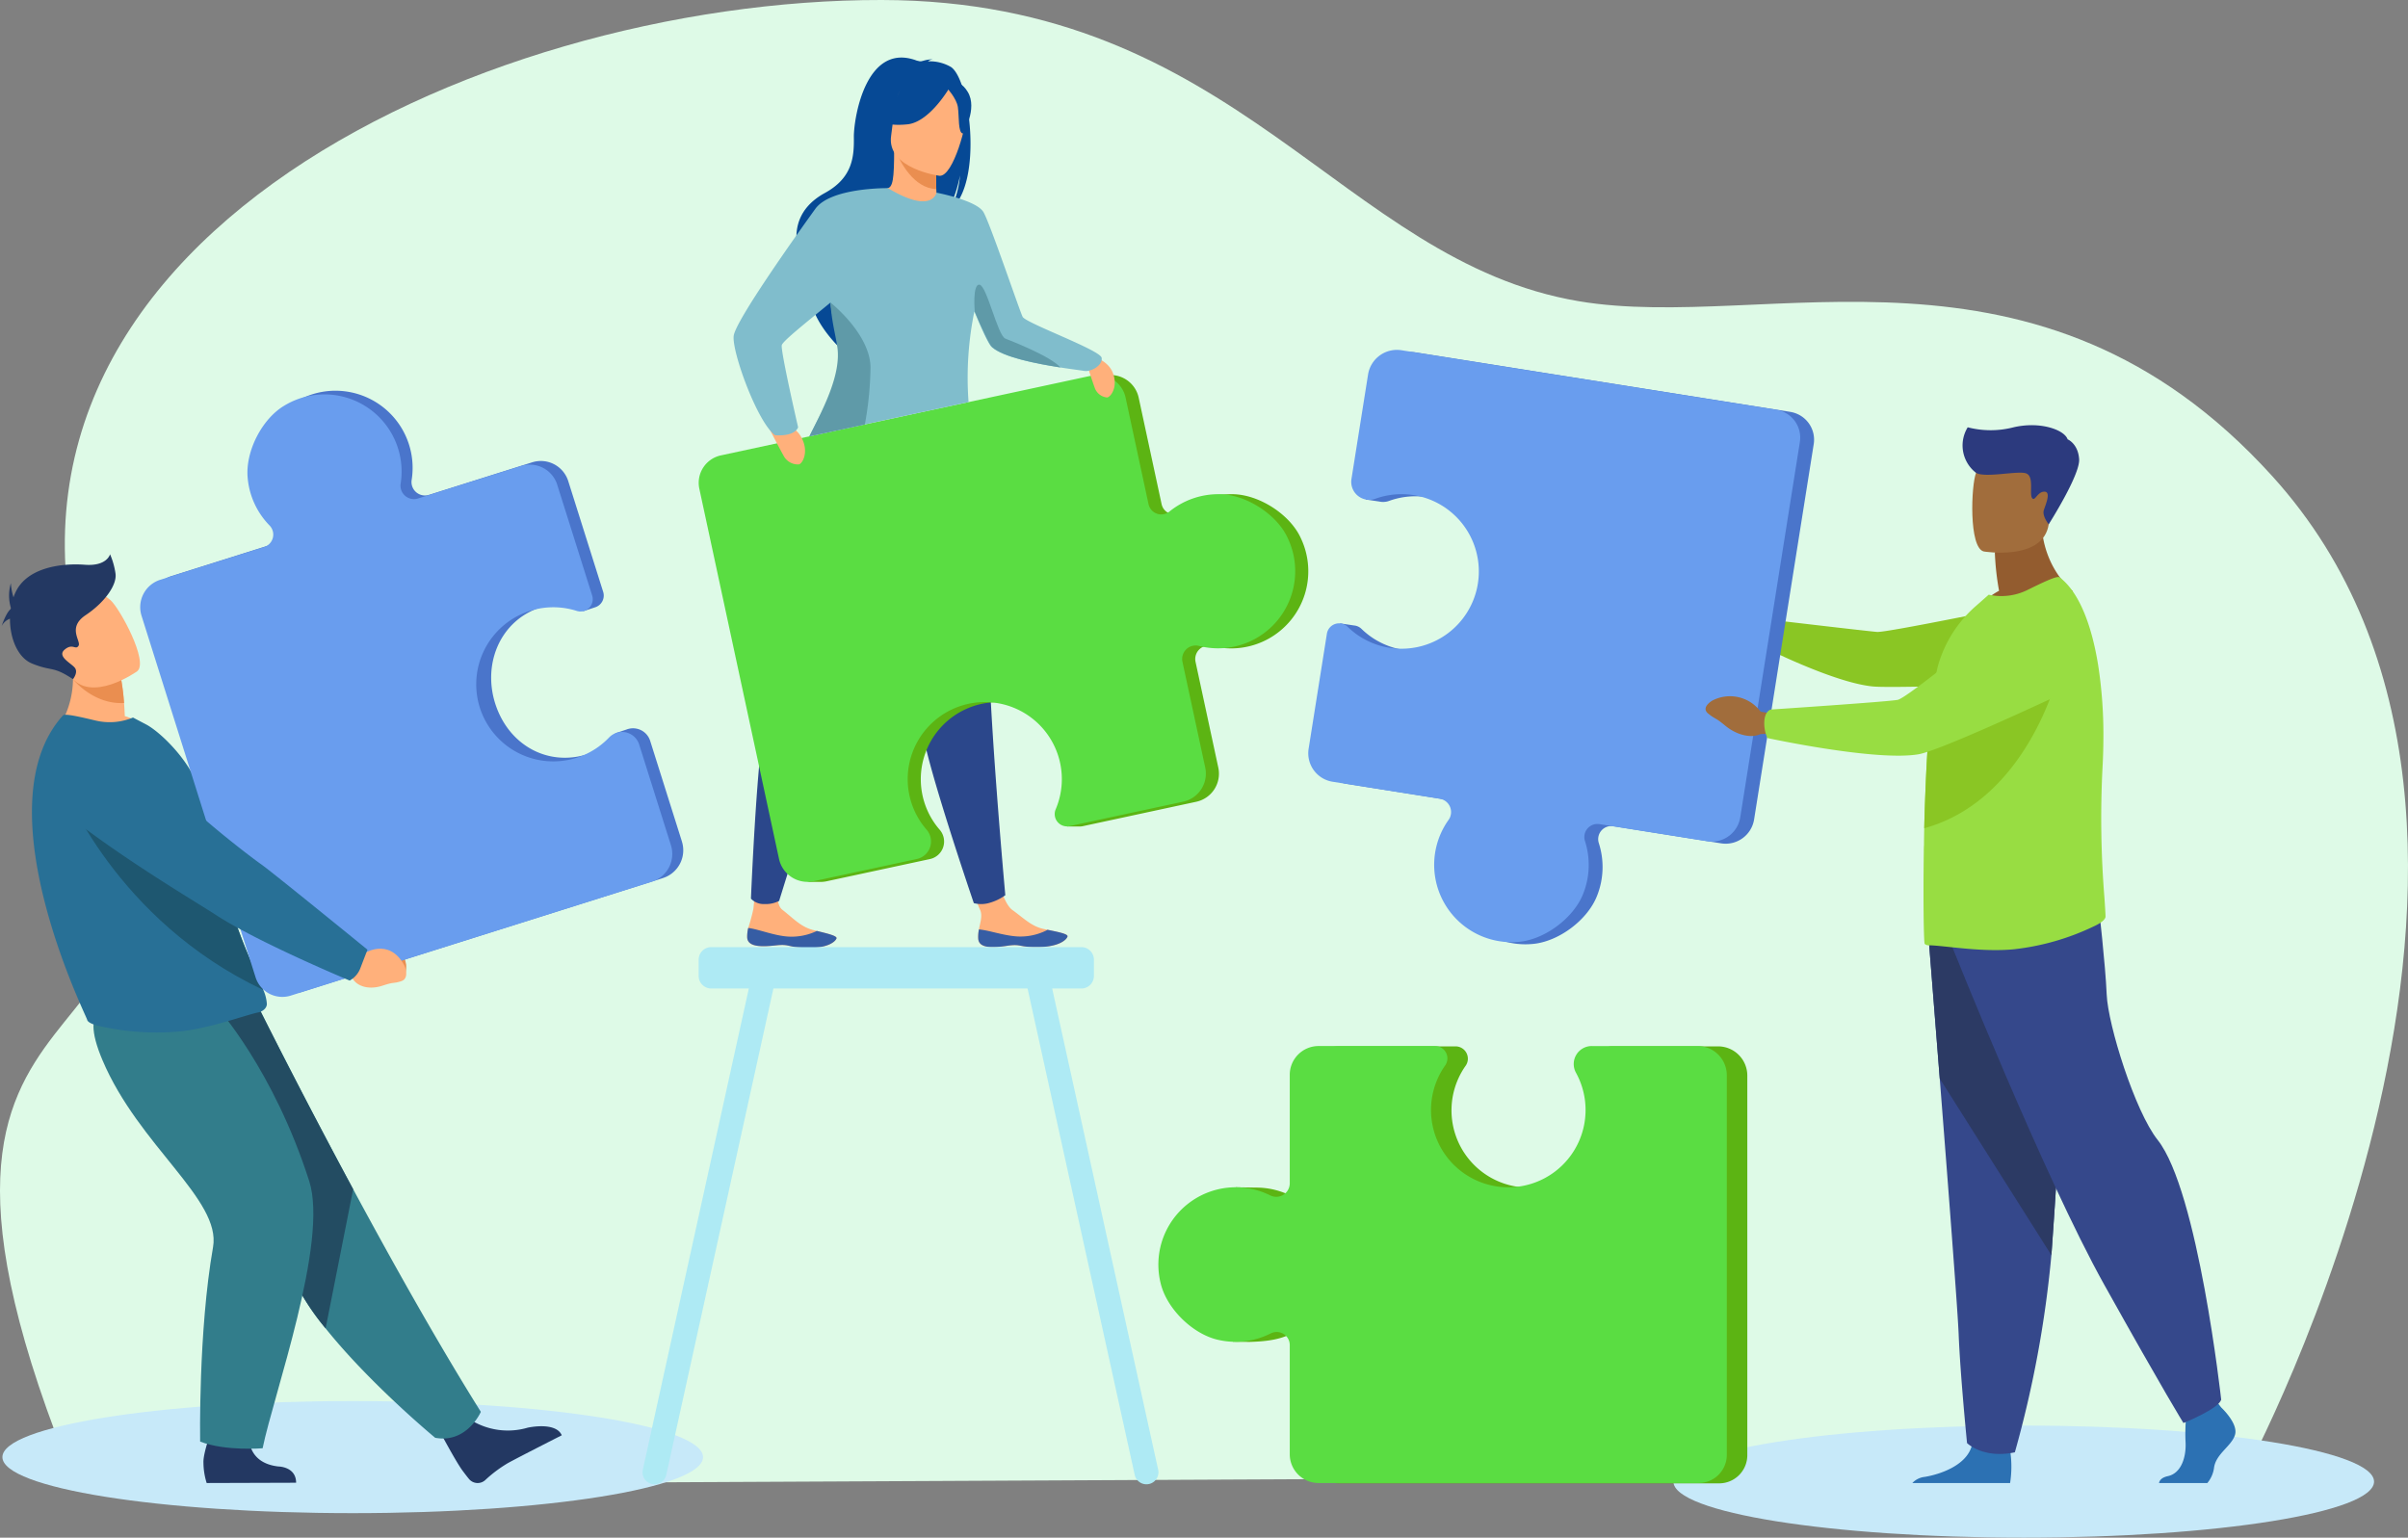<svg xmlns="http://www.w3.org/2000/svg" xmlns:xlink="http://www.w3.org/1999/xlink" width="506.172" height="323.271" viewBox="0 0 506.172 323.271">
  <rect x="0" y="0" width="506.172" height="323.271" fill="#808080" stroke="none"/>
  <defs>
    <clipPath id="clip-path">
      <rect id="長方形_2776" data-name="長方形 2776" width="506.172" height="323.271" fill="none"/>
    </clipPath>
  </defs>
  <g id="merit-team" clip-path="url(#clip-path)">
    <path id="パス_47079" data-name="パス 47079" d="M471.792,310.017s73.263-135.458,5.891-209.869c-49.338-54.492-106.294-30.157-145.8-36.819C281.871,54.9,260.1.121,185.338,0,100.275-.137-15.692,53.019,20.39,149.485c32.116,85.86-54.492,41.237-4.418,162.74Z" transform="translate(0 0)" fill="#defae7"/>
    <path id="パス_47080" data-name="パス 47080" d="M147.963,411.782c0-6.507-32.969-11.782-73.638-11.782S.687,405.275.687,411.782s32.969,11.782,73.638,11.782,73.638-5.275,73.638-11.782" transform="translate(-0.181 -105.447)" fill="#c7e9f9"/>
    <path id="パス_47081" data-name="パス 47081" d="M624.963,418.782c0-6.507-32.969-11.782-73.638-11.782s-73.638,5.275-73.638,11.782,32.969,11.782,73.638,11.782,73.638-5.275,73.638-11.782" transform="translate(-125.927 -107.293)" fill="#c7e9f9"/>
    <path id="パス_47082" data-name="パス 47082" d="M278.323,262.9c.207,1.943,2.958,1.873,6.066,1.407s2.3.352,6.675.267,5.828-1.578,6.019-2.209c.171-.56-1.949-.957-4.219-1.43-.285-.058-.571-.121-.858-.183-2.56-.561-4.3-2.4-6.53-3.991-2.11-1.5-3.531-8.39-3.531-8.39l-6.213-.036s1.953,6.228,2.969,8.393c.6,1.274-.039,2.91-.239,4.137a7.586,7.586,0,0,0-.139,2.034" transform="translate(-72.688 -65.465)" fill="#ffb07b"/>
    <path id="パス_47083" data-name="パス 47083" d="M285.307,268.79c3.108-.465,2.3.351,6.675.267s5.828-1.578,6.018-2.209c.17-.56-1.949-.957-4.218-1.429l-.026.042a12.247,12.247,0,0,1-6.372,1.361c-2.942-.2-5.974-1.32-8-1.473a7.623,7.623,0,0,0-.139,2.035c.208,1.943,2.958,1.873,6.066,1.407" transform="translate(-73.607 -69.951)" fill="#365da4"/>
    <path id="パス_47084" data-name="パス 47084" d="M213.285,261.882c.135,1.95,2.885,1.984,6.009,1.635s2.289.437,6.66.518,5.884-1.358,6.1-1.982c.191-.553-1.912-1.029-4.161-1.588-.284-.069-.567-.142-.851-.215-2.536-.657-4.209-2.565-6.375-4.233-2.051-1.582-.364-8.14-.364-8.14l-4.714-2.227s-.649,6.76-1,10.179a39.283,39.283,0,0,1-1.087,4.024,7.648,7.648,0,0,0-.216,2.027" transform="translate(-56.223 -64.758)" fill="#ffb07b"/>
    <path id="パス_47085" data-name="パス 47085" d="M219.294,268.6c3.123-.348,2.29.438,6.661.518s5.884-1.358,6.1-1.982c.191-.553-1.912-1.029-4.162-1.588l-.027.041a12.239,12.239,0,0,1-6.418,1.12c-2.932-.307-5.92-1.545-7.943-1.773a7.648,7.648,0,0,0-.216,2.027c.135,1.951,2.886,1.984,6.009,1.635" transform="translate(-56.223 -69.843)" fill="#365da4"/>
    <path id="パス_47086" data-name="パス 47086" d="M224.162,134.484s-1.306,6.323-2.614,38.388a103.494,103.494,0,0,0-4.185,13.2c-1.759,7.26-3,37.551-3,37.551a3.658,3.658,0,0,0,2.831,1.139,6.158,6.158,0,0,0,3.093-.658s12.231-39.674,18.185-55.077,9.442-37.4,9.442-37.4Z" transform="translate(-56.51 -34.699)" fill="#2b478b"/>
    <path id="パス_47087" data-name="パス 47087" d="M247.646,135.28s.965,6.384,10.839,36.918a103.463,103.463,0,0,0,.644,13.829c.862,7.42,10.858,36.633,10.858,36.633a6.139,6.139,0,0,0,3.319-.065,10.476,10.476,0,0,0,3.3-1.6s-3.831-41.754-3.58-58.265-4.09-38.352-4.09-38.352Z" transform="translate(-65.284 -32.788)" fill="#2b478b"/>
    <path id="パス_47088" data-name="パス 47088" d="M259.781,18.39a8.943,8.943,0,0,0-4.791-1.167,2.259,2.259,0,0,1,1.044-.433,7.5,7.5,0,0,0-2.711.564c-11.3-5.014-13.954,11.854-13.909,15.806s-.154,8.488-6.08,11.734c-11.66,6.387-2.722,19-2.722,19-2.1,6.023,5.672,13.4,5.672,13.4-.132-3.2,14.549-23.575,22.465-28.224,2-2.653,2.909-7.473,2.978-7.852a20.989,20.989,0,0,1-1.929,7.142c6.789-5.649,4.086-27.363-.016-29.974" transform="translate(-59.93 -4.331)" fill="#064995"/>
    <path id="パス_47089" data-name="パス 47089" d="M264.165,53.728c.04.018-3.7,1.961-6.52,1.191-2.649-.722-4.379-4.157-4.343-4.165,1.122-.222,1.446-1.764,1.422-8.387l.507.1,8.22,1.629.306.06s-.2,2.683-.2,5.211c0,.535.006,1.062.027,1.555.055,1.468.219,2.636.582,2.806" transform="translate(-66.775 -11.169)" fill="#ffb07b"/>
    <path id="パス_47090" data-name="パス 47090" d="M264.165,49.544c0,.535.006,1.062.026,1.555-4.781-.193-7.538-5.661-8.578-8.059l8.447,1.233.306.06s-.2,2.683-.2,5.211" transform="translate(-67.384 -11.346)" fill="#ea8e50"/>
    <path id="パス_47091" data-name="パス 47091" d="M253.589,34.971a25.078,25.078,0,0,1-3.1-7.328c-.429-2.412.8-11.352,9.784-10.064a12.2,12.2,0,0,1,5.061,1.913c1.951,1.317,4.766,4.161,1.619,11.963l-.818,2.636Z" transform="translate(-66.014 -4.601)" fill="#064995"/>
    <path id="パス_47092" data-name="パス 47092" d="M264.52,43.146s-11.192-1.479-10.164-8.436.277-11.831,7.467-11.181,8.183,3.51,8.4,5.915-2.768,13.907-5.706,13.7" transform="translate(-67.035 -6.187)" fill="#ffb07b"/>
    <path id="パス_47093" data-name="パス 47093" d="M265.781,23.67s-4.272,7.7-9.145,8.211-6.719-1.053-6.719-1.053a13.433,13.433,0,0,0,5.515-7.2s8.621-4.185,10.349.043" transform="translate(-65.883 -5.742)" fill="#064995"/>
    <path id="パス_47094" data-name="パス 47094" d="M270.3,24.716s2.012,2.162,2.3,4.015,0,5.538,1.081,5.572c0,0,3.13-5.2,1.009-8.726-2.249-3.736-4.394-.862-4.394-.862" transform="translate(-71.255 -6.237)" fill="#064995"/>
    <path id="パス_47095" data-name="パス 47095" d="M326.935,141.212c-2.348-4.974-8.876-9.089-14.376-9.091a16.333,16.333,0,0,0-10.416,3.643,2.742,2.742,0,0,1-4.406-1.559l-4.814-22.367a6.04,6.04,0,0,0-7.176-4.634l-77.9,16.765a5.9,5.9,0,0,0-4.527,7.012l16.747,77.812a6.123,6.123,0,0,0,4.135,4.55l-1.023.289H226.2l.024,0a6.174,6.174,0,0,0,1.119-.135l1.7-.365,19.992-4.3a3.773,3.773,0,0,0,2.06-6.161,16.2,16.2,0,1,1,27.136-4.295,2.577,2.577,0,0,0,.76,3.036l-1.166.568h2.7a2.643,2.643,0,0,0,.624-.058l23.872-5.138a6.043,6.043,0,0,0,4.636-7.18l-4.784-22.229a2.83,2.83,0,0,1,3.471-3.336,16.218,16.218,0,0,0,18.59-22.82" transform="translate(-53.564 -28.225)" fill="#5cb413"/>
    <path id="パス_47096" data-name="パス 47096" d="M308.824,132.121a16.333,16.333,0,0,0-10.417,3.643A2.742,2.742,0,0,1,294,134.2l-4.814-22.367a6.04,6.04,0,0,0-7.176-4.634l-77.9,16.765a5.9,5.9,0,0,0-4.527,7.012l16.746,77.812a6.129,6.129,0,0,0,7.281,4.7l21.688-4.668a3.773,3.773,0,0,0,2.06-6.161,16.2,16.2,0,1,1,27.136-4.3,2.585,2.585,0,0,0,2.919,3.545l23.872-5.137a6.044,6.044,0,0,0,4.636-7.18l-4.784-22.229a2.83,2.83,0,0,1,3.471-3.336,16.218,16.218,0,0,0,18.59-22.82c-2.348-4.974-8.876-9.089-14.376-9.091" transform="translate(-52.579 -28.225)" fill="#5add42"/>
    <path id="パス_47097" data-name="パス 47097" d="M309.273,100.918s4.859.8,6.132,3.956-.5,5.3-1.189,5.292a3.055,3.055,0,0,1-2.61-2.152c-.614-1.638-2.334-7.1-2.334-7.1" transform="translate(-81.53 -26.604)" fill="#ffb07b"/>
    <path id="パス_47098" data-name="パス 47098" d="M218.437,120.065s5.454-.007,7.416,3.217.405,5.884-.344,6a3.383,3.383,0,0,1-3.24-1.881c-.968-1.68-3.832-7.335-3.832-7.335" transform="translate(-57.584 -31.651)" fill="#ffb07b"/>
    <path id="パス_47099" data-name="パス 47099" d="M283.083,92.147c-.483-.1-2.6-.352-5.287-.775-4.951-.777-11.856-2.144-14.172-4.281-.627-.58-2.089-3.772-3.608-7.432A69.4,69.4,0,0,0,258.8,98.7l-33.471,7.2c2.87-5.8,7.312-13,6.479-18.818-.308-2.158-1.491-5.12-1.933-8.447-.038-.286-.068-.572-.094-.863-4.694,3.865-10.116,8.127-10.247,8.98-.216,1.429,3.439,17.253,3.439,17.253-.908,2.089-4.849,1.649-4.849,1.649-3.694-2.638-9.127-17.584-8.69-20.9s13.9-22.181,17.162-26.692c3.22-4.457,14.975-4.345,15.258-4.343h.007c9.348,5.613,10.191.948,10.191.948s8.435,1.6,9.884,4.094,7.806,21.387,8.256,22.052c.941,1.392,16.308,6.959,16.583,8.571s-2.316,3.041-3.694,2.749" transform="translate(-55.205 -14.165)" fill="#80bdcc"/>
    <path id="パス_47100" data-name="パス 47100" d="M242.7,112.016l-11.672,2.5c2.906-5.786,6.726-12.992,5.89-18.778-.312-2.16-1.013-4.717-1.35-8.059-.033-.322-.088-1.292-.088-1.292s8.264,6.5,8.409,13.544a70.331,70.331,0,0,1-1.19,12.083" transform="translate(-60.904 -22.774)" fill="#5f9aa8"/>
    <path id="パス_47101" data-name="パス 47101" d="M296.222,98.676c-5.012-.778-12-2.147-14.345-4.284-.636-.58-2.116-3.775-3.653-7.44,0,0-.539-5.89,1-5.67s3.8,10.666,5.421,11.326c1.447.592,9.446,3.662,11.577,6.068" transform="translate(-73.321 -21.426)" fill="#5f9aa8"/>
    <path id="パス_47102" data-name="パス 47102" d="M632.29,406.986c-.706,2.381-3.968,3.968-4.409,6.878a6.315,6.315,0,0,1-1.416,3.281H616.309c.1-.559.547-1.161,1.868-1.45,2.82-.616,3.884-4.035,3.708-7.209-.073-1.331-.039-2.848.027-4.161.089-1.817.239-3.246.239-3.246l5.995-1.41.63.81.6.777s3.613,3.35,2.909,5.73" transform="translate(-162.471 -105.36)" fill="#2c71b3"/>
    <path id="パス_47103" data-name="パス 47103" d="M566.437,419.928H545.891a4.12,4.12,0,0,1,2.59-1.289c3.162-.513,8.638-2.349,9.859-6.39.04-.13.076-.263.105-.4.969-4.32,8.024,1.323,8.024,1.323s.022.173.054.468a22.006,22.006,0,0,1-.086,6.287" transform="translate(-143.907 -108.142)" fill="#2c71b3"/>
    <path id="パス_47104" data-name="パス 47104" d="M550.548,267.3s1.071,13.365,2.331,29.431c1.711,21.825,3.769,48.632,3.973,53.71.352,8.818,1.764,22.924,1.764,22.924s3.348,3.351,10.051,1.939a230.789,230.789,0,0,0,7.678-41.442c.027-.349.053-.7.079-1.053,1.587-21.689,4.055-67.36,4.055-67.36Z" transform="translate(-145.135 -69.978)" fill="#35488b"/>
    <path id="パス_47105" data-name="パス 47105" d="M550.548,267.3s1.071,13.365,2.331,29.431l23.466,37.131c.027-.349.053-.7.079-1.053,1.587-21.689,4.055-67.36,4.055-67.36Z" transform="translate(-145.135 -69.978)" fill="#2c3a64"/>
    <path id="パス_47106" data-name="パス 47106" d="M557.192,267s19.308,48.4,32,71.151,16.664,29.1,16.664,29.1,7.274-2.909,7.935-4.893c0,0-4.854-43.915-13.357-54.62-4.8-6.049-10.447-24.2-10.712-30.55s-1.719-18.912-1.719-18.912Z" transform="translate(-146.886 -68.084)" fill="#35488b"/>
    <path id="パス_47107" data-name="パス 47107" d="M568.816,162.939a56.719,56.719,0,0,1-.885-8.074l9.8-7.895c-.364,10.856,6.593,16.076,6.593,16.076s-13.055,6.426-20.6,4.046a18.067,18.067,0,0,1,5.1-4.154" transform="translate(-148.607 -38.744)" fill="#935c2f"/>
    <path id="パス_47108" data-name="パス 47108" d="M565.433,150.068s12.463,2.071,13.633-5.711,3.566-12.755-4.342-14.406-9.9,1.085-10.927,3.588-1.577,15.79,1.635,16.529" transform="translate(-148.418 -34.125)" fill="#a16d3c"/>
    <path id="パス_47109" data-name="パス 47109" d="M502.255,177.626l-2.652-1.643a6.707,6.707,0,0,0-8.96-1.849s-2.239,1.426-.736,2.622,1.1.52,3.179,2.251,4.774,2.349,6.51,1.395l2.228-.21Z" transform="translate(-129.012 -45.643)" fill="#a16d3c"/>
    <path id="パス_47110" data-name="パス 47110" d="M502.48,178.037c.683-2.138,1.008-2.327,1.008-2.327s21.458,2.535,23.481,2.686,30.117-5.639,30.117-5.639l13.265,16.108s-39.111,1.475-44.229,1c-8.459-.793-23.8-8.668-23.8-8.668a6.253,6.253,0,0,1,.155-3.155" transform="translate(-132.387 -45.542)" fill="#8ac624"/>
    <path id="パス_47111" data-name="パス 47111" d="M587.339,236.081c.038.831-1.675,1.744-2.419,2.078a52.1,52.1,0,0,1-16.712,4.823c-6.991.717-15.253-.856-18.086-.818a1.218,1.218,0,0,1-.794-.3c-.189-.152-.34-8.691-.189-19.458,0-.416,0-.871.038-1.286v-.15c.011-1.122.029-2.261.052-3.411.071-3.147.189-6.378.326-9.588.2-4.733.486-9.384.876-13.505a78.051,78.051,0,0,1,1.581-10.675,26.052,26.052,0,0,1,8.162-13.038l2.606-2.3a12.369,12.369,0,0,0,8.124-.982c2.985-1.474,6.235-3.062,6.763-2.683,4.029,3.01,6.74,9.846,8.13,18.533a96.027,96.027,0,0,1,1.093,15.326c-.009,2.087-.073,4.2-.194,6.342a208.484,208.484,0,0,0,.414,27.2c.114,1.663.2,2.985.23,3.9" transform="translate(-144.747 -43.425)" fill="#98dd42"/>
    <path id="パス_47112" data-name="パス 47112" d="M475.829,113.082,397.01,100.564a6.144,6.144,0,0,0-7.032,5.1l-3.489,21.968a25.888,25.888,0,0,0,.1,3.877l2.841.423a3.644,3.644,0,0,0,.493.074,3.753,3.753,0,0,0,1.585-.216,16.244,16.244,0,1,1-5.81,26.927,2.56,2.56,0,0,0-1.538-.726l-2.972-.446-3.7,26.8a6.06,6.06,0,0,0,5.034,6.935l22.516,3.576a2.837,2.837,0,0,1,1.862,4.454A16.261,16.261,0,0,0,421.5,224.956c5.5-.395,11.712-5.007,13.706-10.15a16.379,16.379,0,0,0,.366-11.059,2.749,2.749,0,0,1,3.053-3.555l22.656,3.6a6.057,6.057,0,0,0,6.932-5.032l12.532-78.9a5.918,5.918,0,0,0-4.916-6.773" transform="translate(-99.492 -26.49)" fill="#4a75cb"/>
    <path id="パス_47113" data-name="パス 47113" d="M578.008,189.653s-6.042,28.194-28.724,34.475c.069-3.147.188-6.378.324-9.588.205-4.733.487-9.384.876-13.505a7.875,7.875,0,0,1,1.132-.487c7.7-2.538,26.392-10.895,26.392-10.895" transform="translate(-144.801 -49.996)" fill="#8ac624"/>
    <path id="パス_47114" data-name="パス 47114" d="M431.25,214.209a16.375,16.375,0,0,0,.366-11.059,2.749,2.749,0,0,1,3.053-3.555l22.656,3.6a6.058,6.058,0,0,0,6.932-5.032l12.531-78.9a5.918,5.918,0,0,0-4.916-6.773L393.053,99.967a6.143,6.143,0,0,0-7.031,5.1l-3.489,21.968a3.783,3.783,0,0,0,5.016,4.157,16.244,16.244,0,1,1-5.81,26.927,2.592,2.592,0,0,0-4.372,1.446l-3.84,24.181a6.059,6.059,0,0,0,5.034,6.935l22.516,3.576a2.837,2.837,0,0,1,1.863,4.454,16.261,16.261,0,0,0,14.605,25.644c5.5-.394,11.713-5.007,13.706-10.15" transform="translate(-98.449 -26.333)" fill="#699dee"/>
    <path id="パス_47115" data-name="パス 47115" d="M501.681,202.558l-3.241-.536a8,8,0,0,0-10.133-2.347s-2.554,1.429-.865,2.765,1.239.6,3.578,2.533,5.384,2.7,7.363,1.76l2.527-.132Z" transform="translate(-128.346 -52.397)" fill="#a16d3c"/>
    <path id="パス_47116" data-name="パス 47116" d="M503.619,196.754c.1-2.384,1.375-2.639,1.375-2.639s24.548-1.624,26.666-2.034,21.669-16.611,21.669-16.611,7.561-6.8,12.859-4.5c4.6,1.993,6.044,5.923,6.276,9.539A10.5,10.5,0,0,1,566.4,190.67c-8.781,4.1-26.342,12.153-30.34,12.847-8.9,1.546-31.779-3.409-31.779-3.409a7.516,7.516,0,0,1-.66-3.353" transform="translate(-132.762 -44.946)" fill="#98dd42"/>
    <path id="パス_47117" data-name="パス 47117" d="M563.054,131.416a7.272,7.272,0,0,1-1.759-9.58,19.258,19.258,0,0,0,9.632,0c5.652-1.319,10.711.55,11.37,2.529,0,0,2.2.88,2.42,4.178s-6.4,13.69-6.4,13.69-1.412-1.759-1.027-2.968,1.594-3.9.11-3.9-1.979,2.2-2.584,1.32.495-4.563-1.264-5.169-8.522,1.015-10.5-.1" transform="translate(-147.673 -32.002)" fill="#2c3a7e"/>
    <path id="パス_47118" data-name="パス 47118" d="M291.8,380.258,269.523,279.1h6.133a2.651,2.651,0,0,0,2.643-2.643v-3.417a2.651,2.651,0,0,0-2.643-2.643h-77.8a2.651,2.651,0,0,0-2.644,2.643v3.417a2.651,2.651,0,0,0,2.644,2.643h7.9l-22.281,101.16a2.525,2.525,0,1,0,4.931,1.093L210.924,279.1h53.427l22.521,102.253a2.525,2.525,0,1,0,4.931-1.093" transform="translate(-48.351 -71.281)" fill="#aeeaf4"/>
    <path id="パス_47119" data-name="パス 47119" d="M453.914,298.736H431.671a3.783,3.783,0,0,0-3.319,5.605c1.345,2.433-3.385,23.512-13.349,24.062a16.244,16.244,0,0,1-14.155-25.577,2.592,2.592,0,0,0-2.113-4.091H374.25a6.059,6.059,0,0,0-6.059,6.059s-2.219,26.279-4.106,25.337a16.146,16.146,0,0,0-6.4-1.682h-.021c-.273-.013-.548-.022-.825-.022s-4.308-.068-4.308-.068l-.611,32.474,3.5.038c3.327-.1,6.216-.411,8.785-1.72a2.749,2.749,0,0,1,3.99,2.457v22.94a6.057,6.057,0,0,0,6.057,6.057h79.894a5.918,5.918,0,0,0,5.918-5.918V304.88a6.144,6.144,0,0,0-6.144-6.144" transform="translate(-92.772 -78.752)" fill="#5cb413"/>
    <path id="パス_47120" data-name="パス 47120" d="M343.318,360.43a16.38,16.38,0,0,0,10.979-1.373,2.749,2.749,0,0,1,3.99,2.457v22.94a6.057,6.057,0,0,0,6.057,6.057h79.894a5.918,5.918,0,0,0,5.918-5.918V304.787a6.144,6.144,0,0,0-6.144-6.144H421.767a3.783,3.783,0,0,0-3.319,5.605,16.244,16.244,0,1,1-27.5-1.515,2.592,2.592,0,0,0-2.114-4.091H364.346a6.059,6.059,0,0,0-6.06,6.059v22.8a2.838,2.838,0,0,1-4.107,2.538,16.261,16.261,0,0,0-23.036,18.447c1.253,5.37,6.783,10.782,12.174,11.944" transform="translate(-87.175 -78.728)" fill="#5add42"/>
    <path id="パス_47121" data-name="パス 47121" d="M102.485,266.436l2.124,1.725s5.812-2.084,7.124,4.823c0,0,.349,2.943-1.515,2.948s-1.1-.322-3.735-.244-4.828-1.314-5.216-3.457L100,270.416Z" transform="translate(-26.363 -70.237)" fill="#ea8e50"/>
    <path id="パス_47122" data-name="パス 47122" d="M80.431,255.553c1.7-1.77,1.558-3.078,1.558-3.078S62.361,236.405,60.371,235.1c-1.356-.892-15.812-13.707-22.568-21.519-3.352-3.875-7.5-2.371-12.253-1.008l-3.911,1.122c-4.723,1.356-5.952,7.962-2.077,11.172,10.915,9.04,29.072,19.209,32.469,21.345,8.434,5.306,24.942,11.609,24.942,11.609a10.46,10.46,0,0,0,3.458-2.264" transform="translate(-4.55 -55.651)" fill="#1e3d70"/>
    <path id="パス_47123" data-name="パス 47123" d="M132,405.313A14.8,14.8,0,0,0,144.057,407s5.884-1.34,7.175,1.594c0,0-9.025,4.585-11.309,5.839a27.4,27.4,0,0,0-4.787,3.59,2.367,2.367,0,0,1-3.427-.264c-.4-.488-.851-1.07-1.349-1.745-1.391-1.885-4.634-7.977-4.634-7.977Z" transform="translate(-33.144 -106.848)" fill="#233862"/>
    <path id="パス_47124" data-name="パス 47124" d="M110.971,372.607s-2.9,6.688-9.6,5.459c0,0-13.662-11.283-23.033-23a52.063,52.063,0,0,1-7.158-11.185C64.97,329.489,48.2,308.029,37.532,297.154L64.213,287.5s8.546,17.192,19.917,38.308c8.2,15.214,17.854,32.468,26.84,46.8" transform="translate(-9.894 -75.791)" fill="#327d8b"/>
    <path id="パス_47125" data-name="パス 47125" d="M84.13,325.809l-5.789,29.253a52.059,52.059,0,0,1-7.158-11.184C64.97,329.49,48.2,308.03,37.532,297.154L64.213,287.5s8.546,17.192,19.917,38.307" transform="translate(-9.894 -75.791)" fill="#234c62"/>
    <path id="パス_47126" data-name="パス 47126" d="M67.665,409.418s-.291,5.337,6.178,6.049c0,0,3.7.019,3.708,3.416l-18.8.06a14.63,14.63,0,0,1-.678-4.3c-.1-2.253,2.184-8.145,2.184-8.145Z" transform="translate(-15.307 -107.159)" fill="#233862"/>
    <path id="パス_47127" data-name="パス 47127" d="M52.6,287.077s11.886,13.061,19.432,36.591c4.1,12.8-7.524,44.99-9.792,56.173,0,0-7.8.662-13.136-1.4,0,0-.406-23.1,2.714-40.9,1.746-9.964-15.65-21.309-23.252-39.312-5.171-12.248,1.12-12.04,8.851-12.334Z" transform="translate(-7.034 -75.367)" fill="#327d8b"/>
    <path id="パス_47128" data-name="パス 47128" d="M36.034,202.6c-6.614,3.734-20.152.29-20.152.29s5.5-6.286,3-16.408l5.192,2.637,5.577,2.832a46.417,46.417,0,0,1,.611,5c.064.827.122,1.75.16,2.76a17.331,17.331,0,0,1,5.611,2.89" transform="translate(-4.187 -49.161)" fill="#ffb07b"/>
    <path id="パス_47129" data-name="パス 47129" d="M58.5,264.832c0,1.163-1.339,1.719-1.623,1.775-2.667.487-10.115,3.384-16.824,4.049A53.793,53.793,0,0,1,23.4,269.529c-.763-.154-2.555-.636-2.682-1.367-.159-.8-22.225-44.986-5.071-63.966.4-.445,3.789.357,6.886,1.092a12.714,12.714,0,0,0,7.826-.64l2.9,1.528c3.566,1.988,10.314,9.048,11.1,14.588.4,2.818,2.013,4.9,2.479,7.382q.26,1.376.529,2.685.528,2.568,1.087,4.89c1.009,4.19,2.074,7.8,3.119,10.913,1.113,3.309,2.2,6.06,3.18,8.362,1.264,2.985,2.334,5.217,3,6.925a8.536,8.536,0,0,1,.742,2.911" transform="translate(-2.403 -53.796)" fill="#287096"/>
    <path id="パス_47130" data-name="パス 47130" d="M60.157,267.289c-31.15-14.676-41.938-42.857-41.938-42.857s25.309,9.337,31.552,11.767q.527,2.568,1.086,4.89c1.009,4.19,2.074,7.8,3.12,10.913,1.113,3.309,2.2,6.06,3.179,8.362,1.265,2.985,2.334,5.217,3,6.925" transform="translate(-4.803 -59.164)" fill="#1e5770"/>
    <path id="パス_47131" data-name="パス 47131" d="M154.721,206.321l-6.672-21.158a3.783,3.783,0,0,0-4.631-2.5h-.005c-.1.029-.2.062-.293.1l-2.339.782s-3.663,3.772-6.292,4.532c-8.081,2.339-15.752-1.969-18.7-9.848-3.279-8.764.525-18.387,9.334-21.166,3.015-.951,8.946.821,8.946.821l2.381-.792a2.583,2.583,0,0,0,1.719-3.253l-7.344-23.288a6.043,6.043,0,0,0-7.581-3.946l-21.685,6.839a2.83,2.83,0,0,1-3.646-3.144,16.217,16.217,0,0,0-24.457-16.378c-4.733,2.8-8.221,9.686-7.709,15.161a16.334,16.334,0,0,0,4.6,10.032,2.742,2.742,0,0,1-1.141,4.532l-21.819,6.881a6.04,6.04,0,0,0-3.944,7.577l23.965,75.992a5.9,5.9,0,0,0,7.4,3.853l75.909-23.939a6.128,6.128,0,0,0,4-7.687" transform="translate(-11.378 -29.408)" fill="#4a75cb"/>
    <path id="パス_47132" data-name="パス 47132" d="M62.61,130.125a16.332,16.332,0,0,0,4.6,10.031,2.742,2.742,0,0,1-1.141,4.532L44.25,151.569a6.042,6.042,0,0,0-3.945,7.578L64.271,235.14a5.9,5.9,0,0,0,7.4,3.853l75.909-23.94a6.128,6.128,0,0,0,4-7.687l-6.672-21.157a3.773,3.773,0,0,0-6.327-1.476,16.2,16.2,0,1,1-6.81-26.617,2.585,2.585,0,0,0,3.257-3.237l-7.345-23.288a6.043,6.043,0,0,0-7.58-3.946l-21.685,6.84a2.83,2.83,0,0,1-3.646-3.145A16.218,16.218,0,0,0,70.32,114.963c-4.733,2.8-8.221,9.686-7.709,15.162" transform="translate(-10.551 -29.684)" fill="#699dee"/>
    <path id="パス_47133" data-name="パス 47133" d="M99.417,271.02l2.691.987s5.391-3.811,8.747,2.388c0,0,1.214,2.708-.708,3.3s-1.222.035-3.923.934-5.362.251-6.382-1.678L98.013,275.6Z" transform="translate(-25.838 -71.4)" fill="#ffb07b"/>
    <path id="パス_47134" data-name="パス 47134" d="M79.1,259.576c1-2.6,1.45-3.772,1.45-3.772s-20.34-16.579-22.413-18c-1.412-.968-15.471-11.478-22.326-19.668A14.346,14.346,0,0,0,21.866,213.3l-4.27.9a6.349,6.349,0,0,0-2.831,11.035c11.263,9.656,30.261,20.857,33.8,23.186C57.362,254.2,76.812,262.3,76.812,262.3a5.005,5.005,0,0,0,2.289-2.728" transform="translate(-3.307 -56.149)" fill="#287096"/>
    <path id="パス_47135" data-name="パス 47135" d="M31.569,197.9c-6.5.365-10.732-5-10.732-5a51.69,51.69,0,0,0,4.543-2.827l5.577,2.832a46.417,46.417,0,0,1,.611,5" transform="translate(-5.493 -50.104)" fill="#ea8e50"/>
    <path id="パス_47136" data-name="パス 47136" d="M32.154,185.693s-9.854,7.071-14.163.867-8.484-9.47-2.375-14.247,8.99-3.268,10.931-1.547,8.058,12.927,5.607,14.926" transform="translate(-3.307 -44.579)" fill="#ffb07b"/>
    <path id="パス_47137" data-name="パス 47137" d="M24.405,162.3a15.88,15.88,0,0,0-1.148-4.063s-.619,2.562-5.3,2.208-12.1.46-14.574,5.795c-.157.339-.3.689-.422,1.046a12.333,12.333,0,0,1-.555-2.954,9.1,9.1,0,0,0,0,5.169c-.013.083-.024.168-.037.252-1.032.873-1.9,3.588-1.9,3.588a3.255,3.255,0,0,1,1.75-1.556c-.021,4.151,1.662,8.208,4.616,9.417,4.32,1.767,4.286.419,8.631,3.3,0,0,1.166-1.446.371-2.418s-3.8-2.384-2.12-3.8,2.3.177,2.915-.8-2.473-3.8,1.5-6.447,6.624-6.36,6.271-8.745" transform="translate(-0.124 -41.714)" fill="#233862"/>
  </g>
</svg>
